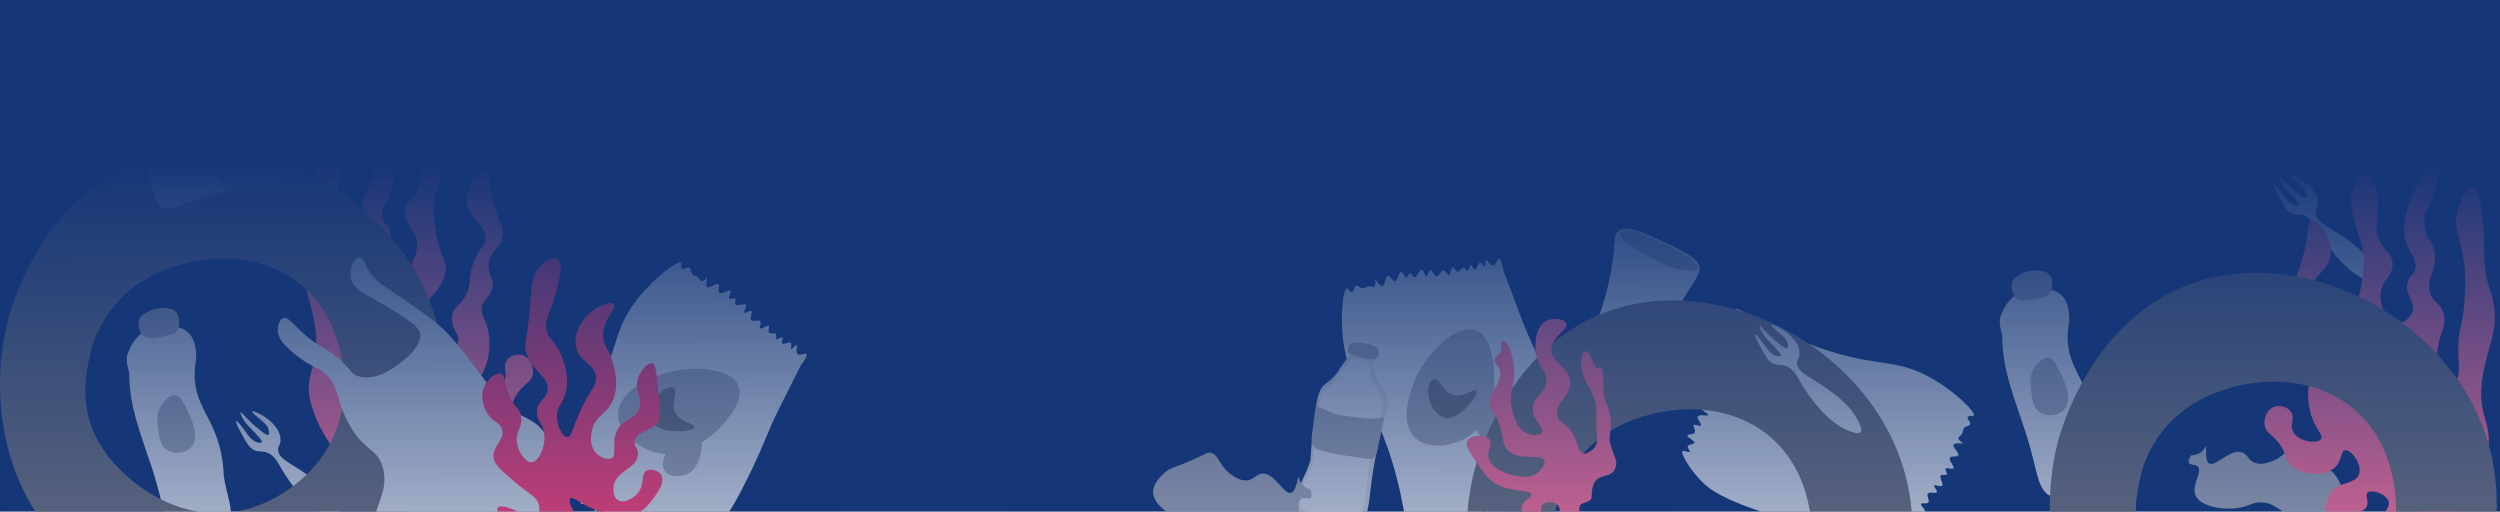 <svg width="1515" height="310" viewBox="0 0 1515 310" fill="none" xmlns="http://www.w3.org/2000/svg">
<g clip-path="url(#clip0_426_1107)">
<rect width="1515" height="310" fill="#153677"/>
<path d="M1338.69 280.766C1342.64 283.411 1351.45 271.423 1358.83 274.195C1362.43 275.542 1362.26 279.116 1366.87 280.574C1370.56 281.744 1374.02 280.518 1376.55 279.588C1385.53 276.279 1386.7 269.924 1391.86 270.037C1393.91 270.077 1394.31 271.094 1400.81 276.391C1411.17 284.837 1413.01 284.605 1415.78 288.812C1417.24 291.04 1421.28 297.194 1419.44 302.627C1416.49 311.289 1399.32 315.905 1387.09 311.53C1380.14 309.045 1378.2 304.871 1370.79 304.454C1364.91 304.125 1363.64 306.625 1356.78 307.755C1346.91 309.382 1333.16 306.898 1330.4 300.03C1327.9 293.788 1335.11 285.566 1331.77 282.601C1330.11 281.119 1327.03 282.057 1326.4 280.366C1325.83 278.787 1327.75 275.934 1327.75 275.934C1327.75 275.934 1330.38 275.862 1332.66 274.708C1333.1 274.484 1333.95 274.043 1334.79 273.194C1336.09 271.88 1336.24 270.734 1336.59 270.766C1337.53 270.83 1335.85 278.883 1338.68 280.782L1338.69 280.766Z" fill="#A2A6B4"/>
<path d="M1051.96 187.14C1052.96 185.329 1081.1 206.252 1119.24 215.739C1142.42 221.501 1152.14 218.776 1170.64 229.29C1185.74 237.872 1197.3 249.924 1196.14 251.719C1195.66 252.456 1192.92 251.631 1192.39 252.809C1191.84 254.019 1194.41 255.614 1193.87 257.128C1193.42 258.418 1191.35 257.809 1190.07 259.588C1189.15 260.862 1189.91 261.6 1188.83 263.114C1187.9 264.428 1186.84 264.573 1186.81 265.51C1186.8 266.279 1187.49 266.937 1187.89 267.313C1188.84 268.195 1189.75 268.299 1189.72 268.515C1189.66 269.012 1184.71 268.01 1183.91 269.525C1183.07 271.128 1187.55 274.333 1186.68 275.952C1185.97 277.282 1182.51 275.992 1181.68 277.402C1180.69 279.093 1184.66 282.651 1183.77 283.805C1183.03 284.758 1179.81 283.003 1179.09 284.037C1178.5 284.878 1180.27 286.601 1179.64 287.491C1179.02 288.356 1177.01 287.194 1176.19 288.044C1174.97 289.302 1178.03 293.22 1176.9 294.39C1175.91 295.408 1172.65 293.397 1172.1 294.206C1171.57 294.983 1174.3 297.195 1173.73 298.253C1173.1 299.399 1169.46 297.716 1168.33 299.142C1167.27 300.496 1169.64 303.197 1168.53 304.511C1167.52 305.705 1164.75 304.383 1164.25 305.304C1163.65 306.394 1167.15 308.942 1166.53 310.064C1166.03 310.978 1163.43 309.808 1162.51 311.002C1161.63 312.132 1163.26 314.095 1162.35 315.113C1161.57 315.97 1159.89 315.153 1159.48 315.874C1158.97 316.771 1161.29 318.607 1160.81 319.408C1160.35 320.169 1157.97 318.975 1157.32 319.817C1156.5 320.858 1159.34 323.647 1158.49 324.897C1157.77 325.955 1155.02 325.025 1154.8 325.666C1154.56 326.371 1157.84 327.782 1157.61 328.615C1157.36 329.497 1153.49 328.383 1152.43 329.969C1151.37 331.548 1154.03 334.369 1153.23 335.314C1152.15 336.572 1146.27 333.119 1146.27 333.119C1146.21 333.087 1137.21 330.242 1119.22 324.552C1101.5 318.951 1098.08 319.368 1078.17 313.422C1044.42 303.349 1035.82 296.658 1030.33 290.848C1023.7 283.829 1018.32 274.613 1019.61 273.395C1020.35 272.69 1023.49 274.501 1023.99 273.708C1024.4 273.051 1022.39 271.648 1022.81 270.43C1023.29 269.02 1026.46 269.461 1026.74 268.387C1027.09 267.017 1022.23 265.053 1022.59 263.827C1022.88 262.834 1026.23 263.619 1027.05 262.08C1027.83 260.63 1025.62 258.507 1026.33 257.657C1027.11 256.744 1030.14 258.643 1030.78 257.833C1031.51 256.912 1028.05 253.859 1028.87 252.4C1029.74 250.83 1034.84 252.416 1035.15 251.479C1035.46 250.581 1030.91 248.762 1031.19 247.544C1031.53 246.062 1038.71 247.047 1039.01 245.725C1039.34 244.315 1031.53 241.478 1031.79 240.701C1032.03 240.012 1038.3 242.031 1039.01 240.637C1039.7 239.258 1034.37 235.636 1035.06 234.434C1035.65 233.401 1040.16 235.172 1040.55 234.306C1040.91 233.537 1037.43 231.942 1037.69 230.276C1038 228.296 1043.32 228.04 1043.33 226.718C1043.33 225.492 1038.8 224.69 1038.9 223.937C1039.01 223.152 1043.94 224.065 1044.94 222.182C1046.09 220.035 1041.3 215.836 1042.21 214.73C1043 213.784 1047.04 216.236 1047.61 215.419C1048.22 214.553 1043.98 211.26 1044.74 209.81C1045.46 208.439 1049.99 210.01 1050.55 208.8C1051.17 207.47 1046.19 204.36 1046.72 203.359C1047.3 202.237 1054.09 205.194 1054.8 203.952C1055.47 202.766 1050 198.887 1050.64 197.814C1051.28 196.74 1057.42 199.552 1057.81 198.783C1058.21 198.006 1052.33 194.464 1052.73 193.711C1053.06 193.062 1057.58 195.241 1058.13 194.4C1058.86 193.27 1051.44 188.077 1051.96 187.156V187.14Z" fill="#D8DCE5"/>
<path d="M196.093 311.723C196.903 312.164 204.94 316.459 206.935 314.247C208.57 312.436 205.389 307.099 204.275 305.224C201.542 300.649 196.462 294.158 182.487 285.135C174.145 279.75 168.848 277.466 168.543 272.794C168.375 270.238 169.898 269.966 169.986 266.76C170.202 258.643 160.65 252.705 159.336 251.896C156.235 249.972 153.022 248.891 152.757 249.323C152.421 249.884 156.395 253.017 158.695 254.957C159.593 255.718 161.372 257.264 162.245 258.867C162.774 259.853 163.471 262.946 162.758 263.475C161.612 264.316 156.94 260.181 154.648 258.226C149.175 253.538 146.339 249.508 145.802 249.86C145.465 250.085 146.202 251.928 147.092 253.546C149.416 257.769 152.196 259.372 156.972 264.997C158.07 266.288 158.976 267.449 158.647 267.938C158.278 268.491 156.379 268.363 155.129 267.81C150.882 265.919 149.472 261.864 144.832 256.423C144.135 255.598 143.309 255.133 143.053 255.309C142.516 255.694 144.407 259.188 145.433 261.071C149.071 267.746 150.882 271.079 153.374 272.458C157.141 274.541 159.112 272.562 163.215 274.934C166.388 276.761 167.918 279.51 168.808 281.048C172.093 286.714 182.214 304.183 196.117 311.739L196.093 311.723Z" fill="#D8DCE5"/>
<path d="M1430.75 168.139C1431.56 168.58 1439.59 172.875 1441.59 170.663C1443.22 168.852 1440.04 163.515 1438.93 161.64C1436.2 157.065 1431.12 150.574 1417.14 141.551C1408.8 136.166 1403.5 133.882 1403.2 129.21C1403.03 126.654 1404.55 126.382 1404.64 123.176C1404.86 115.059 1395.3 109.121 1393.99 108.312C1390.89 106.388 1387.68 105.307 1387.41 105.739C1387.07 106.3 1391.05 109.433 1393.35 111.373C1394.25 112.134 1396.03 113.681 1396.9 115.283C1397.43 116.269 1398.13 119.362 1397.41 119.891C1396.27 120.732 1391.59 116.597 1389.3 114.642C1383.83 109.954 1380.99 105.924 1380.46 106.276C1380.12 106.501 1380.86 108.344 1381.75 109.962C1384.07 114.185 1386.85 115.788 1391.63 121.413C1392.72 122.704 1393.63 123.865 1393.3 124.354C1392.93 124.907 1391.03 124.779 1389.78 124.226C1385.54 122.335 1384.13 118.28 1379.49 112.839C1378.79 112.014 1377.96 111.549 1377.71 111.725C1377.17 112.11 1379.06 115.604 1380.09 117.487C1383.73 124.162 1385.54 127.496 1388.03 128.874C1391.79 130.957 1393.77 128.978 1397.87 131.35C1401.04 133.177 1402.57 135.926 1403.46 137.464C1406.75 143.13 1416.87 160.599 1430.77 168.155L1430.75 168.139Z" fill="#D8DCE5"/>
<path d="M854.386 328.014C852.342 328.343 851.437 293.292 835.354 257.417C825.586 235.628 817.444 229.658 814.295 208.615C811.723 191.443 814.079 174.903 816.202 174.711C817.076 174.631 818.117 177.299 819.376 176.987C820.666 176.666 820.337 173.669 821.86 173.156C823.158 172.724 823.959 174.727 826.147 174.631C827.717 174.567 827.822 173.517 829.681 173.429C831.291 173.357 832.061 174.102 832.806 173.541C833.423 173.084 833.503 172.123 833.551 171.578C833.663 170.288 833.182 169.51 833.367 169.406C833.8 169.142 836.067 173.661 837.742 173.357C839.521 173.028 839.281 167.531 841.092 167.21C842.574 166.946 843.696 170.472 845.323 170.248C847.27 169.983 847.615 164.67 849.073 164.654C850.275 164.646 850.892 168.26 852.142 168.196C853.168 168.14 853.432 165.68 854.522 165.632C855.58 165.584 855.908 167.884 857.086 168.012C858.825 168.196 860.027 163.364 861.638 163.532C863.048 163.677 863.473 167.491 864.451 167.427C865.388 167.371 865.436 163.845 866.63 163.645C867.912 163.428 868.842 167.331 870.653 167.339C872.376 167.339 873.041 163.813 874.748 163.869C876.31 163.925 876.975 166.922 878.017 166.754C879.251 166.553 879.091 162.226 880.349 162.018C881.375 161.85 882.064 164.614 883.57 164.598C884.997 164.582 885.542 162.09 886.904 162.186C888.058 162.266 888.45 164.093 889.268 163.973C890.286 163.821 890.302 160.864 891.231 160.752C892.113 160.64 892.641 163.252 893.715 163.244C895.037 163.244 895.478 159.285 896.993 159.181C898.267 159.093 899.244 161.834 899.877 161.609C900.583 161.361 899.669 157.907 900.462 157.57C901.312 157.218 902.818 160.952 904.726 160.808C906.617 160.664 907.194 156.833 908.436 156.881C910.086 156.945 911.008 163.717 911.008 163.717C911.016 163.781 914.334 172.611 920.961 190.289C927.483 207.686 929.927 210.122 937.54 229.458C950.442 262.225 950.49 273.123 949.304 281.024C947.877 290.576 943.935 300.488 942.188 300.232C941.17 300.08 940.665 296.49 939.728 296.594C938.958 296.674 939.095 299.118 937.877 299.543C936.474 300.031 934.864 297.275 933.846 297.716C932.548 298.285 933.998 303.317 932.82 303.79C931.859 304.182 930.408 301.049 928.693 301.354C927.075 301.642 926.77 304.687 925.656 304.647C924.454 304.607 924.078 301.041 923.044 301.033C921.866 301.033 921.602 305.633 919.951 305.897C918.18 306.178 916.281 301.193 915.343 301.522C914.446 301.834 915.824 306.538 914.694 307.067C913.316 307.716 909.654 301.45 908.428 302.027C907.114 302.644 909.702 310.537 908.933 310.809C908.251 311.05 905.968 304.864 904.429 305.168C902.915 305.473 903.355 311.907 901.985 312.1C900.807 312.268 899.413 307.636 898.491 307.852C897.666 308.045 898.555 311.771 897.089 312.588C895.342 313.566 891.864 309.543 890.814 310.353C889.845 311.098 892.008 315.169 891.351 315.553C890.67 315.954 888.338 311.515 886.239 311.883C883.843 312.3 883.49 318.671 882.056 318.63C880.822 318.598 880.261 313.903 879.267 313.959C878.209 314.015 878.233 319.376 876.631 319.68C875.108 319.961 873.546 315.425 872.256 315.73C870.829 316.066 871.454 321.9 870.348 322.108C869.106 322.341 867.239 315.177 865.829 315.385C864.483 315.585 864.803 322.284 863.561 322.445C862.319 322.605 860.748 316.034 859.891 316.202C859.034 316.371 859.875 323.182 859.042 323.342C858.328 323.478 857.255 318.582 856.253 318.67C854.907 318.791 855.404 327.83 854.362 327.998L854.386 328.014Z" fill="#D8DCE5"/>
<path d="M902.106 267.93C896.497 267.217 894.269 259.099 893.724 257.12C891.617 249.443 893.484 239.098 898.356 237.768C902.178 236.726 906.482 241.606 907.82 243.128C908.605 244.018 915.809 252.44 912.155 260.598C910.544 264.204 906.49 268.491 902.106 267.93Z" fill="#A2A6B4"/>
<path d="M857.447 265.15C847.478 255.446 855.131 236.166 856.998 231.478C864.226 213.272 883.242 195.683 894.781 200.29C903.836 203.904 905.062 219.875 905.439 224.851C905.663 227.768 907.338 254.989 888.066 265.631C879.556 270.327 865.236 272.747 857.439 265.15H857.447Z" fill="#A2A6B4"/>
<path d="M866.142 233.337C863.642 240.541 868.618 252.168 876.215 253.266C880.975 253.955 885.038 250.245 888.227 247.344C892.073 243.834 895.928 238.345 894.67 236.791C893.179 234.948 886.768 241.39 880.117 239.13C873.931 237.023 872.248 228.978 868.955 229.667C867.296 230.011 866.495 232.319 866.142 233.345V233.337Z" fill="#70727E"/>
<path d="M980.975 139.829C985.783 136.255 993.956 140.03 1010.3 147.57C1027.76 155.623 1029.33 159.326 1029.78 161.441C1030.42 164.502 1029.24 166.754 1022.88 176.763C1007.5 200.931 1006.06 200.851 1002.49 208.784C997.987 218.801 998.764 222.302 994.565 224.49C987.93 227.944 978.298 223.24 970.573 219.474C966.446 217.454 964.355 216.405 963.137 214.209C960.324 209.128 964.251 203.615 968.37 193.078C974.644 177.043 976.856 160.952 977.361 157.25C978.979 145.455 977.825 142.177 980.975 139.837V139.829Z" fill="#D8DCE5"/>
<path d="M1028.55 162.884C1031.11 159.407 1017.46 151.281 1005 146.257C995.392 142.386 987.01 137.33 981.673 141.361C978.644 143.652 999.903 157.235 1011.56 161.61C1018.43 164.191 1027.44 164.383 1028.54 162.884H1028.55Z" fill="#A2A6B4"/>
<path d="M1470.36 320.522C1477.63 322.958 1496.75 304.127 1505.26 280.736C1514.28 255.959 1499.19 255.518 1504.91 225.772C1508.41 207.566 1513.67 200.21 1511.19 184.416C1509.74 175.168 1507.41 174.295 1505.96 162.427C1504.52 150.583 1506.15 145.823 1504.39 132.065C1503.24 123.146 1501.96 113.137 1498.63 112.696C1495.27 112.256 1490.01 121.575 1488.68 131.015C1487.2 141.496 1491.66 144.253 1493.39 160.856C1494.37 170.256 1493.82 177.724 1493.39 183.366C1492.26 198.551 1489.96 197.91 1489.73 209.537C1489.49 221.325 1491.74 227.976 1487.64 230.997C1485.56 232.536 1482.41 232.704 1480.31 231.518C1476.39 229.306 1476.5 222.551 1476.65 217.382C1477.08 201.853 1483.2 198.687 1480.84 190.161C1478.85 182.997 1474.16 183.927 1472.46 176.555C1470.53 168.173 1476.17 165.184 1475.6 155.095C1475.11 146.176 1470.56 145.976 1469.32 137.297C1467.89 127.281 1473.58 125.029 1477.18 109.026C1478.98 101.005 1481.51 88.993 1475.6 78.664C1472.77 73.703 1467.37 68.07 1464.09 69.24C1460.94 70.362 1460.37 77.518 1460.95 82.326C1462.11 92.03 1468.1 93.488 1468.8 101.173C1469.41 107.768 1465.16 108.385 1460.95 120.541C1458.09 128.803 1455.16 137.241 1457.81 146.192C1460.08 153.877 1464.97 156.882 1463.57 162.94C1462.59 167.179 1459.91 166.979 1458.86 171.314C1457.09 178.582 1463.84 182.348 1462 188.591C1460.78 192.709 1456.32 196.219 1452.57 195.923C1446.84 195.466 1442.07 186.042 1442.63 178.125C1443.25 169.27 1450.17 167.66 1449.96 159.807C1449.76 152.555 1443.83 152.491 1441.06 143.059C1438.45 134.18 1442.86 131.375 1440.54 118.458C1439.72 113.914 1438.41 106.598 1434.78 105.893C1431.54 105.268 1427.6 110.148 1425.87 114.267C1424.53 117.464 1424.13 121.102 1425.87 129.973C1428.41 142.939 1431.03 144.269 1432.16 153.003C1433.06 160.071 1432.16 165.52 1431.11 171.851C1428.49 187.637 1424.08 188.551 1425.34 195.931C1427.35 207.63 1440.34 216.565 1441.57 217.39C1446.95 221.004 1451.28 221.95 1452.57 226.293C1454.1 231.462 1449.91 236.687 1449.42 237.288C1441.44 247 1421.24 245.581 1418.01 238.858C1415.76 234.17 1423.13 229.779 1421.15 221.581C1419.86 216.205 1416.35 216.637 1412.78 209.545C1409.16 202.349 1411.84 200.066 1408.59 190.698C1405.15 180.794 1401.35 181.05 1401.26 175.521C1401.11 166.73 1410.68 164.751 1412.25 155.103C1413.98 144.453 1404.61 132.762 1400.74 133.643C1397.84 134.3 1399.77 141.568 1394.97 157.723C1391.98 167.828 1389.88 169.503 1390.78 174.471C1392.2 182.276 1398.24 182.893 1399.16 190.698C1399.97 197.63 1395.49 199.401 1397.07 205.875C1398.48 211.725 1402.53 211.869 1403.35 217.39C1404.04 222.046 1401.39 223.441 1399.69 230.476C1397.67 238.826 1399.19 245.95 1399.69 248.274C1402.09 259.517 1408.37 263.371 1406.49 266.071C1404.28 269.253 1392.94 267.698 1389.74 261.881C1387.3 257.441 1391.1 253.234 1388.17 249.316C1386.02 246.431 1381.29 245.165 1377.7 246.695C1373.29 248.578 1371.64 254.228 1372.46 258.21C1373.43 262.858 1377.3 263.026 1381.89 269.726C1385.9 275.591 1384.12 277.226 1387.12 280.72C1393.29 287.908 1408.12 289.51 1414.86 283.34C1419.4 279.181 1418.29 273.315 1421.15 272.867C1424.86 272.29 1431.71 281.529 1429.52 287.523C1427.2 293.878 1416.69 291.322 1411.72 299.559C1408.79 304.415 1408.73 311.483 1411.72 313.695C1413.2 314.785 1416.04 314.087 1421.67 312.645C1429 310.77 1432.69 309.784 1434.06 307.236C1435.98 303.63 1432.95 300.344 1434.75 298.63C1437.25 296.242 1446.41 299.383 1447.55 304.215C1448.42 307.869 1444.08 309.944 1444.99 313.983C1445.83 317.717 1450.65 320.859 1453.14 319.801C1456.4 318.415 1453.43 310.77 1457.79 305.842C1461.81 301.298 1469.16 300.336 1470.36 302.115C1471.65 304.047 1464.99 308.246 1465.93 314.216C1466.34 316.78 1468.16 319.761 1470.36 320.498L1470.36 320.522Z" fill="#FE7098"/>
<path d="M224.957 289.438C217.689 291.874 198.569 273.043 190.059 249.652C181.044 224.875 196.133 224.434 190.412 194.688C186.91 176.482 181.653 169.126 184.129 153.332C185.579 144.084 187.911 143.211 189.362 131.343C190.804 119.499 189.169 114.739 190.932 100.981C192.078 92.062 193.36 82.053 196.694 81.612C200.052 81.172 205.308 90.491 206.639 99.931C208.121 110.412 203.658 113.169 201.927 129.772C200.949 139.172 201.502 146.641 201.927 152.282C203.065 167.467 205.356 166.826 205.589 178.453C205.829 190.241 203.585 196.892 207.68 199.913C209.764 201.452 212.913 201.62 215.012 200.434C218.931 198.222 218.819 191.467 218.675 186.299C218.242 170.769 212.12 167.603 214.484 159.077C216.471 151.913 221.159 152.843 222.858 145.471C224.789 137.089 219.155 134.1 219.716 124.011C220.213 115.092 224.757 114.892 225.999 106.213C227.433 96.197 221.744 93.945 218.146 77.942C216.343 69.921 213.81 57.909 219.716 47.58C222.553 42.62 227.946 36.986 231.231 38.156C234.381 39.278 234.95 46.434 234.373 51.242C233.211 60.946 227.225 62.404 226.52 70.089C225.911 76.684 230.158 77.301 234.373 89.457C237.233 97.719 240.158 106.157 237.514 115.108C235.238 122.793 230.35 125.798 231.752 131.856C232.73 136.095 235.414 135.895 236.464 140.23C238.227 147.498 231.48 151.264 233.323 157.507C234.541 161.625 238.996 165.135 242.747 164.839C248.484 164.382 253.252 154.958 252.691 147.041C252.066 138.186 245.151 136.576 245.359 128.723C245.559 121.471 251.489 121.407 254.262 111.975C256.866 103.096 252.459 100.291 254.783 87.374C255.6 82.83 256.914 75.514 260.544 74.809C263.782 74.184 267.716 79.064 269.447 83.183C270.793 86.38 271.186 90.018 269.447 98.889C266.907 111.855 264.286 113.185 263.165 121.919C262.259 128.987 263.165 134.436 264.214 140.767C266.835 156.553 271.242 157.467 269.976 164.847C267.973 176.546 254.983 185.481 253.749 186.307C248.372 189.921 244.045 190.866 242.755 195.209C241.216 200.378 245.407 205.603 245.896 206.204C253.885 215.916 274.079 214.497 277.308 207.774C279.56 203.086 272.196 198.695 274.167 190.497C275.457 185.121 278.975 185.553 282.541 178.461C286.163 171.266 283.478 168.982 286.732 159.614C290.17 149.71 293.968 149.966 294.064 144.437C294.208 135.646 284.64 133.667 283.07 124.019C281.339 113.369 290.706 101.678 294.585 102.559C297.486 103.216 295.554 110.484 300.346 126.639C303.343 136.744 305.443 138.419 304.537 143.387C303.119 151.192 297.085 151.809 296.164 159.614C295.346 166.546 299.834 168.317 298.255 174.791C296.837 180.641 292.79 180.785 291.973 186.307C291.283 190.962 293.936 192.357 295.635 199.392C297.654 207.742 296.131 214.866 295.635 217.19C293.231 228.433 286.948 232.287 288.831 234.988C291.043 238.169 302.382 236.614 305.579 230.797C308.023 226.357 304.225 222.15 307.15 218.232C309.305 215.347 314.033 214.081 317.623 215.611C322.031 217.494 323.681 223.144 322.856 227.126C321.894 231.774 318.016 231.942 313.432 238.642C309.426 244.507 311.197 246.142 308.2 249.636C302.029 256.824 287.197 258.427 280.457 252.256C275.922 248.097 277.028 242.232 274.175 241.783C270.457 241.206 263.613 250.445 265.801 256.439C268.117 262.794 278.63 260.238 283.599 268.475C286.531 273.331 286.596 280.399 283.599 282.611C282.124 283.701 279.279 283.003 273.654 281.561C266.322 279.686 262.628 278.7 261.265 276.152C259.342 272.546 262.371 269.261 260.568 267.546C258.068 265.158 248.909 268.299 247.771 273.131C246.906 276.785 251.241 278.861 250.327 282.899C249.486 286.633 244.67 289.775 242.186 288.717C238.924 287.331 241.889 279.686 237.53 274.758C233.507 270.214 226.159 269.253 224.965 271.032C223.675 272.963 230.334 277.162 229.388 283.132C228.98 285.696 227.161 288.677 224.965 289.414L224.957 289.438Z" fill="#FE7098"/>
<path d="M78.294 226.622C78.534 246.583 84.28 260.07 92.061 283.565C100.331 308.526 98.816 319.617 108.4 323.816C114.611 326.54 130.445 323.431 135.509 319.649C144.861 312.669 136.255 299.896 135.493 286.345C133.546 251.792 114.282 247.753 118.577 219.506C119.378 214.249 119.002 205.747 113.513 200.987C107.463 195.747 95.258 198.351 93.215 198.84C81.547 201.628 78.711 211.349 78.014 212.703C75.113 218.36 78.254 223.593 78.294 226.622Z" fill="#D8DCE5"/>
<path d="M86.508 203.158C83.608 200.306 82.806 193.783 86.028 191.146C91.044 187.044 97.992 185.385 104.498 187.565C109.034 189.079 109.715 196.964 107.199 200.466C105.821 202.389 103.657 202.862 99.762 203.703C94.073 204.937 89.361 205.963 86.508 203.158Z" fill="#A2A6B4"/>
<path d="M97.036 246.872C94.864 251.07 95.305 255.061 95.714 258.763C96.355 264.581 96.972 270.206 101.435 272.907C105.738 275.519 112.325 274.63 115.699 271.176C121.981 264.741 115.098 251.519 111.796 245.181C109.937 241.607 108.479 239.98 106.564 239.619C102.765 238.914 98.783 243.498 97.044 246.863L97.036 246.872Z" fill="#A2A6B4"/>
<path d="M1213.34 203.849C1213.59 223.81 1219.33 237.296 1227.11 260.791C1235.38 285.753 1233.87 296.843 1243.45 301.042C1249.66 303.767 1265.5 300.658 1270.56 296.875C1279.91 289.896 1271.31 277.123 1270.54 263.572C1268.6 229.018 1249.33 224.98 1253.63 196.733C1254.43 191.476 1254.05 182.974 1248.56 178.214C1242.51 172.973 1230.31 175.578 1228.27 176.066C1216.6 178.855 1213.76 188.575 1213.06 189.929C1210.16 195.587 1213.3 200.82 1213.34 203.849Z" fill="#D8DCE5"/>
<path d="M1221.56 180.385C1218.66 177.532 1217.86 171.009 1221.08 168.373C1226.09 164.27 1233.04 162.611 1239.55 164.791C1244.08 166.306 1244.77 174.191 1242.25 177.693C1240.87 179.616 1238.71 180.088 1234.81 180.93C1229.12 182.164 1224.41 183.19 1221.56 180.385Z" fill="#A2A6B4"/>
<path d="M1232.09 224.106C1229.91 228.305 1230.36 232.296 1230.76 235.998C1231.41 241.815 1232.02 247.441 1236.49 250.141C1240.79 252.754 1247.38 251.864 1250.75 248.41C1257.03 241.976 1250.15 228.754 1246.85 222.415C1244.99 218.841 1243.53 217.214 1241.61 216.854C1237.82 216.149 1233.83 220.732 1232.09 224.098L1232.09 224.106Z" fill="#A2A6B4"/>
<path d="M265.528 198.831C246.609 120.837 156.082 72.38 86.35 97.037C25.288 118.633 6.649 186.947 4.814 194.079C-6.685 238.961 0.567 300.456 46.86 338.904C93.69 377.784 163.166 378.77 212.536 342.806C259.077 308.902 277.781 249.411 265.52 198.831H265.528ZM176.3 295.576C145.344 318.125 109.052 315.248 79.691 290.864C50.659 266.752 47.926 240.732 55.13 212.581C56.284 208.118 64.442 176.025 102.729 162.49C146.45 147.024 193.881 162.378 205.749 211.283C213.434 243 205.476 274.316 176.292 295.576H176.3Z" fill="#70727E"/>
<path d="M1509.25 273.627C1490.05 195.706 1398.88 147.129 1328.78 171.61C1267.39 193.045 1248.79 261.223 1246.95 268.339C1235.48 313.133 1242.9 374.547 1289.55 413.035C1336.74 451.956 1406.64 453.086 1456.24 417.282C1502.99 383.522 1521.69 324.167 1509.24 273.627H1509.25ZM1419.68 370.044C1388.58 392.489 1352.07 389.54 1322.48 365.132C1293.22 340.995 1290.41 315.008 1297.6 286.913C1298.75 282.458 1306.9 250.429 1345.39 236.99C1389.34 221.637 1437.09 237.07 1449.14 285.928C1456.93 317.62 1448.99 348.864 1419.68 370.036V370.044Z" fill="#70727E"/>
<path d="M1155.26 290.256C1136.1 212.502 1045.1 164.014 975.156 188.446C913.894 209.842 895.327 277.875 893.5 284.975C882.049 329.673 889.462 390.967 936.011 429.375C983.105 468.216 1052.86 469.346 1102.36 433.614C1149.01 399.926 1167.67 340.691 1155.26 290.256ZM1065.88 386.472C1034.84 408.877 998.403 405.928 968.874 381.575C939.673 357.487 936.876 331.556 944.048 303.518C945.194 299.078 953.32 267.113 991.736 253.699C1035.6 238.377 1083.25 253.779 1095.27 302.54C1103.05 334.169 1095.12 365.348 1065.88 386.48V386.472Z" fill="#70727E"/>
<path d="M90.451 84.651C87.494 85.732 85.755 88.793 86.324 91.887C87.037 95.765 88.079 100.461 89.642 105.702C93.159 117.521 94.385 124.789 98.368 125.567C107.343 127.322 115.677 120.767 141.664 114.893C146.544 113.787 151.4 112.585 156.297 111.551C166.618 109.372 167.692 109.869 170.496 108.13C176.097 104.652 177.372 99.531 181.138 95.332C184.856 91.181 188.486 90.164 190.321 88.689C190.626 88.441 191.796 81.469 187.733 77.19C186.234 75.62 183.846 75.115 179.07 74.121C175.128 73.296 174.11 73.632 170.889 72.759C167.187 71.757 164.983 70.347 163.661 69.69C158.941 67.35 153.812 68.824 147.001 70.908C146.785 70.972 146.56 71.044 146.336 71.108C145.358 71.413 144.341 71.717 143.291 72.03C142.017 72.406 140.182 73.047 136.496 74.338C127.825 77.367 123.57 79.041 122.152 79.61C118.474 81.085 118.466 81.229 116.39 81.493C107.808 82.567 101.822 80.82 91.741 84.202C91.3 84.346 90.876 84.498 90.467 84.651H90.451Z" fill="#C9CDD6"/>
<path d="M191.204 72.759C190.082 72.583 188.912 72.864 188.912 72.864C188.912 72.864 186.556 73.28 186.572 74.715C186.604 78.441 187.887 88.233 190.459 90.605C192.126 92.152 194.898 90.685 194.898 90.685C195.155 90.565 195.579 90.317 195.764 90.196C198.977 87.961 195.259 73.416 191.212 72.767L191.204 72.759Z" fill="#A2A6B4"/>
<path d="M145.606 83.023C144.765 79.297 144.372 77.43 144.42 77.414C144.532 77.39 146.92 86.854 151.576 105.821" fill="#C9CDD6"/>
<path d="M92.792 86.108C90.011 87.118 88.336 89.882 88.833 92.639C89.45 96.1 90.372 100.291 91.758 104.963C94.899 115.493 95.957 121.984 99.675 122.625C108.057 124.075 115.958 118.105 140.375 112.504C144.958 111.454 149.526 110.316 154.126 109.322C163.822 107.239 164.823 107.672 167.468 106.077C172.757 102.896 174.023 98.296 177.605 94.482C181.147 90.716 184.552 89.762 186.291 88.416C186.58 88.191 187.766 81.933 184.015 78.159C182.637 76.772 180.401 76.356 175.938 75.522C172.252 74.833 171.29 75.146 168.293 74.408C164.839 73.559 162.788 72.325 161.562 71.756C157.171 69.721 152.347 71.107 145.936 73.062C145.728 73.126 145.519 73.19 145.311 73.254C144.389 73.535 143.436 73.831 142.442 74.12C141.248 74.472 139.517 75.073 136.048 76.267C127.882 79.088 123.875 80.651 122.537 81.172C119.067 82.534 119.067 82.67 117.12 82.927C109.067 84 103.481 82.51 93.994 85.667C93.577 85.803 93.184 85.948 92.792 86.084V86.108Z" fill="#D8DCE5"/>
<path d="M159.534 110.894C158.147 111.142 151.296 112.633 147.169 113.787C147.169 113.787 139.148 115.91 137.297 115.806C136.776 115.774 136.271 115.59 135.702 115.357C133.386 114.42 133.715 112.208 129.868 100.14C129.291 98.321 127.552 92.952 126.31 85.708C125.677 82.022 125.589 80.283 126.615 78.857C128.266 76.549 131.647 75.643 136.728 74.065C143.868 71.853 148.852 70.186 148.996 70.298C149.285 70.523 149.309 74.618 149.517 79.858C149.733 85.291 151.376 89.194 154.069 97.287C156.104 103.425 157.186 105.357 158.019 106.446C158.885 107.568 159.742 109.484 159.806 109.756C159.902 110.117 159.974 110.453 160.022 110.678C160.03 110.726 160.014 110.806 159.966 110.814L159.526 110.902L159.534 110.894Z" fill="#A2A6B4"/>
<path d="M211.15 256.358C202.833 241.021 205.942 233.576 196.502 225.94C191.606 221.973 189.194 222.71 180.163 215.803C169.706 207.805 168.447 203.39 168.335 200.594C168.215 197.597 169.289 193.51 171.717 192.708C174.57 191.763 177.15 196.066 184.113 202.284C194.29 211.371 197.215 209.721 207.216 219.184C213.386 225.026 212.929 226.284 216.231 227.639C227.097 232.086 240.175 221.861 242.146 220.314C246.201 217.141 255.897 209.56 254.543 201.723C254.214 199.816 252.98 196.483 230.879 183.693C219.092 176.874 214.492 174.959 212.849 169.606C210.966 163.46 214.188 156.897 216.984 156.176C221.023 155.142 220.51 159.966 224.685 165.655C229.373 172.042 232.931 173.276 245.528 181.995C257.331 190.168 263.237 194.255 269.752 200.585C274.424 205.129 278.503 210.37 286.652 220.867C299.209 237.03 297.879 237.255 302.991 242.279C315.035 254.115 321.318 251.799 328.906 260.87C335.958 269.308 340.125 282.802 337.36 294.109C329.852 324.76 274.111 327.997 265.809 328.478C254.406 329.143 234.389 330.297 228.628 320.024C223.074 310.128 236.601 300.047 232.009 283.403C228.66 271.247 220.71 273.964 211.166 256.358H211.15Z" fill="#D8DCE5"/>
<path d="M1116.6 259.291C1117.41 259.732 1125.45 264.027 1127.44 261.816C1129.08 260.005 1125.89 254.668 1124.78 252.793C1122.05 248.217 1116.97 241.726 1102.99 232.703C1094.65 227.318 1089.35 225.034 1089.05 220.363C1088.88 217.806 1090.4 217.534 1090.49 214.329C1090.71 206.211 1081.16 200.273 1079.84 199.464C1076.74 197.541 1073.53 196.459 1073.26 196.892C1072.93 197.453 1076.9 200.586 1079.2 202.525C1080.1 203.286 1081.88 204.833 1082.75 206.436C1083.28 207.421 1083.98 210.514 1083.26 211.043C1082.12 211.885 1077.45 207.75 1075.15 205.794C1069.68 201.107 1066.84 197.076 1066.31 197.429C1065.97 197.653 1066.71 199.496 1067.6 201.115C1069.92 205.338 1072.7 206.94 1077.48 212.566C1078.58 213.856 1079.48 215.018 1079.15 215.507C1078.78 216.06 1076.89 215.931 1075.64 215.378C1071.39 213.487 1069.98 209.433 1065.34 203.991C1064.64 203.166 1063.82 202.701 1063.56 202.878C1063.02 203.262 1064.91 206.756 1065.94 208.639C1069.58 215.314 1071.39 218.648 1073.88 220.026C1077.65 222.11 1079.62 220.13 1083.72 222.502C1086.89 224.329 1088.42 227.078 1089.31 228.616C1092.6 234.282 1102.72 251.751 1116.62 259.308L1116.6 259.291Z" fill="#D8DCE5"/>
<path d="M326.412 291.264C324.777 289.99 349.875 265.493 365.245 229.313C374.58 207.332 373.418 197.308 386.712 180.688C397.562 167.129 411.289 157.61 412.876 159.036C413.525 159.621 412.283 162.201 413.365 162.914C414.479 163.644 416.45 161.36 417.86 162.129C419.062 162.786 418.141 164.733 419.695 166.272C420.809 167.378 421.65 166.745 422.981 168.051C424.127 169.181 424.111 170.255 425.024 170.423C425.777 170.559 426.539 169.974 426.971 169.638C427.989 168.844 428.237 167.963 428.446 168.027C428.927 168.163 427.156 172.899 428.526 173.925C429.976 175.006 433.847 171.088 435.305 172.202C436.507 173.115 434.688 176.329 435.954 177.37C437.469 178.612 441.604 175.263 442.605 176.321C443.431 177.194 441.195 180.103 442.092 180.976C442.83 181.69 444.817 180.215 445.594 180.976C446.356 181.722 444.881 183.525 445.594 184.478C446.644 185.881 451.003 183.477 451.973 184.775C452.822 185.905 450.322 188.813 451.035 189.487C451.716 190.136 454.329 187.78 455.29 188.517C456.316 189.31 454.088 192.652 455.322 193.982C456.492 195.248 459.538 193.333 460.651 194.623C461.677 195.809 459.93 198.341 460.764 198.982C461.749 199.744 464.81 196.691 465.828 197.476C466.653 198.117 465.091 200.497 466.124 201.595C467.102 202.628 469.298 201.338 470.163 202.404C470.892 203.302 469.819 204.84 470.46 205.353C471.261 206.002 473.441 203.999 474.154 204.6C474.835 205.169 473.28 207.332 474.01 208.118C474.907 209.087 478.112 206.715 479.21 207.757C480.14 208.638 478.794 211.211 479.395 211.523C480.06 211.876 481.967 208.847 482.752 209.207C483.585 209.592 481.871 213.238 483.273 214.536C484.667 215.826 487.865 213.647 488.674 214.592C489.748 215.85 485.413 221.123 485.413 221.123C485.372 221.171 481.149 229.609 472.695 246.485C464.378 263.097 464.249 266.543 455.242 285.27C439.985 317.011 432.028 324.455 425.425 328.959C417.451 334.4 407.507 338.254 406.505 336.796C405.928 335.954 408.212 333.134 407.499 332.517C406.914 332.012 405.215 333.767 404.077 333.166C402.763 332.468 403.693 329.407 402.675 328.967C401.377 328.398 398.676 332.885 397.522 332.348C396.585 331.908 397.891 328.718 396.497 327.668C395.182 326.675 392.738 328.526 392.017 327.684C391.232 326.779 393.588 324.07 392.891 323.309C392.097 322.444 388.539 325.385 387.225 324.343C385.815 323.229 388.179 318.453 387.305 317.988C386.464 317.548 383.956 321.755 382.794 321.29C381.383 320.721 383.483 313.773 382.225 313.269C380.879 312.724 376.848 319.984 376.127 319.607C375.486 319.271 378.467 313.389 377.2 312.475C375.95 311.57 371.527 316.266 370.461 315.4C369.54 314.647 371.992 310.48 371.198 309.951C370.493 309.478 368.37 312.659 366.767 312.147C364.868 311.53 365.445 306.241 364.139 306.024C362.929 305.824 361.422 310.175 360.693 309.959C359.932 309.727 361.615 305.007 359.908 303.717C357.968 302.242 353.064 306.313 352.119 305.239C351.301 304.318 354.362 300.712 353.649 300.014C352.888 299.277 348.97 302.939 347.663 301.97C346.421 301.048 348.689 296.817 347.583 296.072C346.365 295.255 342.511 299.678 341.605 299.005C340.588 298.251 344.578 292.017 343.464 291.12C342.399 290.262 337.711 295.062 336.749 294.261C335.788 293.452 339.538 287.842 338.833 287.329C338.127 286.816 333.704 292.065 333.023 291.56C332.438 291.128 335.299 287.009 334.554 286.336C333.552 285.43 327.253 291.937 326.428 291.288L326.412 291.264Z" fill="#D8DCE5"/>
<path d="M402.923 285.415C399.63 280.823 404.077 273.66 405.151 271.921C409.342 265.157 418.204 259.492 422.492 262.16C425.849 264.252 425.2 270.727 424.992 272.746C424.872 273.932 423.597 284.934 415.127 287.803C411.385 289.069 405.487 289.013 402.915 285.415H402.923Z" fill="#A2A6B4"/>
<path d="M374.596 250.773C374.941 236.862 394.277 229.37 398.989 227.551C417.259 220.475 443.078 222.462 447.55 234.058C451.059 243.153 440.177 254.916 436.788 258.578C434.8 260.726 415.977 280.463 395.07 273.563C385.839 270.518 374.332 261.656 374.596 250.773Z" fill="#A2A6B4"/>
<path d="M403.83 235.523C396.85 238.584 391.706 250.139 396.065 256.453C398.798 260.412 404.279 260.877 408.574 261.237C413.759 261.67 420.41 260.765 420.698 258.785C421.035 256.445 411.947 256.117 409.087 249.706C406.426 243.736 411.186 237.037 408.438 235.09C407.051 234.112 404.816 235.09 403.83 235.523Z" fill="#70727E"/>
<path d="M964.524 301.289C964.476 284.197 975.182 291.609 978.492 284.445C980.872 279.293 978.852 279.733 975.479 267.569C974.733 264.869 978.548 254.283 973.443 244.707C969.276 236.886 974.549 220.098 968.251 223.031C965.919 224.113 964.436 214.208 961.64 213.039C957.761 211.42 956.159 223.36 961.992 232.952C966.456 240.284 967.818 243.786 967.401 255.181C967.065 264.308 970.206 269.284 963.763 273.427C955.622 278.668 957.401 268.859 952.512 261.736C948.233 255.485 945.012 256.182 943.786 252.2C941.454 244.659 952.384 240.156 951.591 230.884C950.83 221.893 940.052 220.146 940.204 211.885C940.348 203.807 950.758 199.849 949.099 195.938C947.897 193.117 941.238 192.18 936.854 194.6C930.644 198.022 929.907 207.67 930.636 213.343C931.886 223.039 937.856 224.522 937.103 231.565C936.286 239.226 928.937 240.22 928.809 247.464C928.681 254.844 936.221 259.139 934.354 262.128C933.152 264.059 928.921 264.043 925.932 262.873C918.76 260.085 915.964 249.619 915.635 242.568C915.258 234.57 918.167 233.352 917.638 224.201C917.494 221.661 915.691 206.572 910.755 206.852C907.373 207.045 912.742 211.508 907.149 215.715C902.037 219.553 911.436 221.108 908.688 229.578C906.492 236.325 902.261 238.297 902.694 244.427C903.15 250.853 907.077 248.281 910.178 263.074C911.564 269.677 911.364 270.069 913.439 272.489C919.866 279.982 933.994 274.365 935.845 278.988C936.862 281.528 933.497 285.519 930.524 287.346C927.126 289.438 923.697 289.045 920.531 288.636C919.385 288.492 904.593 286.409 902.181 277.738C900.738 272.554 904.889 269.244 902.79 266.367C900.241 262.881 891.042 263.482 889.119 267.177C887.613 270.061 890.73 274.461 896.563 282.682C899.472 286.785 900.923 288.837 902.493 290.239C912.462 299.182 927.471 296.129 927.992 299.695C928.296 301.802 923.039 302.612 922.182 307.083C921.549 310.377 923.424 315.024 927.014 315.954C928.961 316.459 931.518 315.898 932.92 314.215C935.148 311.546 932.655 308.245 934.611 305.977C936.502 303.79 941.574 303.669 943.906 305.961C947.031 309.038 943.193 314.471 946.142 317.484C948.995 320.401 956.455 319.287 958.138 316.018C959.564 313.253 956.046 310.529 957.32 306.795C958.314 303.87 964.524 304.743 964.516 301.305L964.524 301.289Z" fill="#FE7098"/>
<path d="M336.863 315.256C332.704 316.506 332.584 320.072 327.928 324.191C326.157 325.753 320.988 330.337 315.796 329.295C312.142 328.566 310.154 325.385 306.22 319.078C303.295 314.391 300.186 309.414 301.748 307.587C303.471 305.576 310.17 308.148 313.88 310.143C319.642 313.237 321.205 316.57 323.456 315.889C325.852 315.168 327.455 310.4 326.646 306.313C325.572 300.904 320.868 299.742 310.683 290.992C303.383 284.717 299.721 281.496 299.192 277.585C298.198 270.221 305.995 266.855 304.296 260.349C303.022 255.469 298.335 256.19 294.721 249.491C294.071 248.289 290.321 241.037 293.446 234.169C295.538 229.569 300.602 225.37 303.663 226.508C306.196 227.454 305.146 231.236 308.135 238.641C311.597 247.223 314.986 247.006 315.796 252.688C316.749 259.347 312.318 261.134 313.239 268.009C314.049 274.019 318.472 280.382 322.174 280.142C326.453 279.861 330.732 270.726 329.835 262.905C329.058 256.11 324.859 254.651 325.364 248.858C325.892 242.767 330.724 242.086 331.75 236.725C333.305 228.632 323.088 225.931 318.977 213.743C317.094 208.166 319.402 209.24 321.533 181.818C322.286 172.106 322.399 166.769 326.638 162.025C329.923 158.347 335.508 155.222 338.129 156.921C341.623 159.18 338.93 169.445 336.855 177.355C333.313 190.841 329.875 193.173 331.109 199.704C332.255 205.794 335.484 205.057 339.411 213.751C340.901 217.061 345.725 227.75 342.6 238.649C340.709 245.244 337.552 246.213 337.496 252.055C337.432 258.329 341.006 264.932 343.882 264.828C346.222 264.74 346.791 260.253 350.902 250.781C357.649 235.235 361.768 234.313 361.119 228.432C360.149 219.641 350.726 219.609 348.987 209.913C347.456 201.403 353.146 192.66 359.204 188.205C363.627 184.951 370.326 182.451 371.977 184.374C374.149 186.922 364.701 193.934 365.59 204.808C366.015 209.953 368.275 210.113 370.695 217.582C371.993 221.58 375.295 231.733 371.969 241.205C368.379 251.43 360.438 251.278 358.563 261.639C358.226 263.49 357.04 270.005 361.119 274.412C363.539 277.024 368.059 279.164 370.695 277.601C374.333 275.446 370.166 268.715 373.884 260.998C377.707 253.081 384.766 254.651 387.291 247.591C389.743 240.748 383.941 236.926 386.649 229.073C388.396 224.016 392.948 219.368 395.584 220.138C396.818 220.498 397.708 222.053 399.415 241.846C400.296 252.031 400.184 253.121 399.415 254.619C395.809 261.607 386.361 260.629 384.726 266.751C383.749 270.437 387.026 271.367 386.641 275.686C385.92 283.892 373.716 285.03 371.953 294.205C371.328 297.474 372.057 301.625 374.509 303.14C377.683 305.103 383.572 302.555 386.641 298.668C390.905 293.275 388.076 287.37 391.746 285.262C394.438 283.716 399.014 285.134 400.681 287.818C403.397 292.17 398.06 299.221 395.576 302.507C393.333 305.48 390.448 309.286 385.359 311.442C375.864 315.48 365.382 310.937 359.18 308.252C350.766 304.606 347.12 300.648 345.773 301.866C344.211 303.284 346.631 310.905 352.16 314.639C357.385 318.165 361.944 315.905 364.933 319.743C366.905 322.284 367.321 326.378 365.574 328.678C363.074 331.972 356.143 331.659 352.168 328.678C347.168 324.936 349.099 318.67 343.866 315.905C340.613 314.19 337.143 315.176 336.847 315.264L336.863 315.256Z" fill="#FF4076"/>
<path d="M785.419 305.232C785.138 308.365 787.157 311.25 790.194 312.059C794.001 313.069 798.697 314.143 804.106 314.968C816.294 316.843 823.386 318.847 825.79 315.577C831.215 308.213 828.859 297.876 834.66 271.872C835.75 266.992 836.744 262.088 837.898 257.216C840.342 246.959 841.247 246.198 840.879 242.92C840.134 236.373 836.055 233.032 833.859 227.823C831.695 222.687 832.337 218.977 831.784 216.685C831.696 216.3 825.886 212.261 820.285 214.104C818.225 214.786 816.751 216.733 813.802 220.619C811.374 223.833 811.238 224.898 809.074 227.431C806.582 230.347 804.362 231.742 803.208 232.655C799.073 235.917 798.208 241.189 797.182 248.241C797.15 248.466 797.118 248.698 797.086 248.93C796.942 249.948 796.789 250.998 796.621 252.08C796.421 253.386 796.212 255.325 795.796 259.203C794.826 268.339 794.522 272.898 794.426 274.429C794.185 278.387 794.313 278.451 793.664 280.439C790.972 288.652 786.821 293.316 785.571 303.878C785.515 304.335 785.467 304.783 785.435 305.216L785.419 305.232Z" fill="#C9CDD6"/>
<path d="M817.767 209.08C817.126 210.017 816.886 211.195 816.886 211.195C816.886 211.195 816.253 213.503 817.559 214.104C820.941 215.667 830.34 218.696 833.578 217.39C835.685 216.54 835.549 213.407 835.549 213.407C835.549 213.118 835.509 212.63 835.477 212.413C834.836 208.551 820.091 205.69 817.775 209.072L817.767 209.08Z" fill="#A2A6B4"/>
<path d="M807.542 254.675C803.816 253.841 801.957 253.401 801.965 253.345C801.989 253.232 811.573 255.123 830.701 259.026" fill="#C9CDD6"/>
<path d="M787.734 303.733C787.454 306.682 789.24 309.374 791.941 310.104C795.331 311.025 799.514 311.987 804.33 312.724C815.196 314.391 821.51 316.21 823.682 313.125C828.578 306.169 826.567 296.473 831.944 272.008C832.953 267.417 833.875 262.801 834.949 258.217C837.208 248.561 838.026 247.84 837.721 244.763C837.104 238.617 833.49 235.515 831.575 230.643C829.684 225.835 830.285 222.341 829.812 220.194C829.732 219.833 824.587 216.091 819.571 217.862C817.728 218.519 816.398 220.354 813.737 224.032C811.542 227.069 811.413 228.071 809.458 230.467C807.214 233.224 805.219 234.554 804.177 235.419C800.459 238.52 799.65 243.473 798.672 250.108C798.64 250.324 798.608 250.54 798.576 250.757C798.44 251.71 798.296 252.696 798.135 253.722C797.943 254.956 797.743 256.775 797.342 260.421C796.396 269.003 796.092 273.298 795.996 274.733C795.747 278.451 795.867 278.507 795.266 280.382C792.798 288.123 789.056 292.53 787.854 302.459C787.798 302.892 787.758 303.316 787.718 303.717L787.734 303.733Z" fill="#D8DCE5"/>
<path d="M838.691 254.011C838.323 255.365 836.736 262.2 836.015 266.423C836.015 266.423 834.5 274.581 833.619 276.208C833.371 276.672 832.986 277.041 832.537 277.458C830.702 279.148 828.843 277.906 816.286 276.224C814.395 275.967 808.794 275.238 801.718 273.267C798.112 272.265 796.509 271.6 795.652 270.061C794.273 267.577 794.899 264.131 795.652 258.867C796.702 251.462 797.327 246.246 797.495 246.166C797.823 245.997 801.526 247.736 806.358 249.788C811.366 251.919 815.589 252.095 824.059 253.129C830.478 253.914 832.689 253.762 834.028 253.474C835.414 253.177 837.513 253.217 837.786 253.273C838.154 253.346 838.491 253.418 838.715 253.474C838.763 253.482 838.82 253.538 838.812 253.586L838.699 254.019L838.691 254.011Z" fill="#A2A6B4"/>
<path d="M782.447 298.586C777.943 300.117 772.542 286.254 764.697 287.015C760.875 287.384 760.106 290.869 755.282 291.094C751.411 291.27 748.39 289.187 746.195 287.632C738.382 282.103 738.902 275.668 733.886 274.434C731.899 273.945 731.242 274.819 723.589 278.248C711.393 283.713 709.67 283.016 705.912 286.358C703.924 288.129 698.419 293.025 698.796 298.754C699.397 307.89 714.79 316.8 727.732 315.751C735.088 315.15 738.053 311.624 745.305 313.146C751.075 314.356 751.644 317.097 757.982 319.966C767.093 324.093 781.013 325.271 785.468 319.349C789.507 313.972 784.675 304.155 788.665 302.16C790.661 301.158 793.393 302.865 794.427 301.391C795.396 300.02 794.275 296.767 794.275 296.767C794.275 296.767 791.75 296.014 789.851 294.307C789.483 293.978 788.777 293.329 788.184 292.288C787.271 290.685 787.431 289.539 787.087 289.475C786.165 289.299 785.692 297.504 782.463 298.602L782.447 298.586Z" fill="#A2A6B4"/>
<rect y="619" width="619" height="1515" transform="rotate(-90 0 619)" fill="url(#paint0_linear_426_1107)"/>
</g>
<defs>
<linearGradient id="paint0_linear_426_1107" x1="619" y1="1376.5" x2="227.792" y2="1376.97" gradientUnits="userSpaceOnUse">
<stop offset="0.25" stop-color="#153677"/>
<stop offset="1" stop-color="#153677" stop-opacity="0"/>
</linearGradient>
<clipPath id="clip0_426_1107">
<rect width="1515" height="310" fill="white"/>
</clipPath>
</defs>
</svg>
